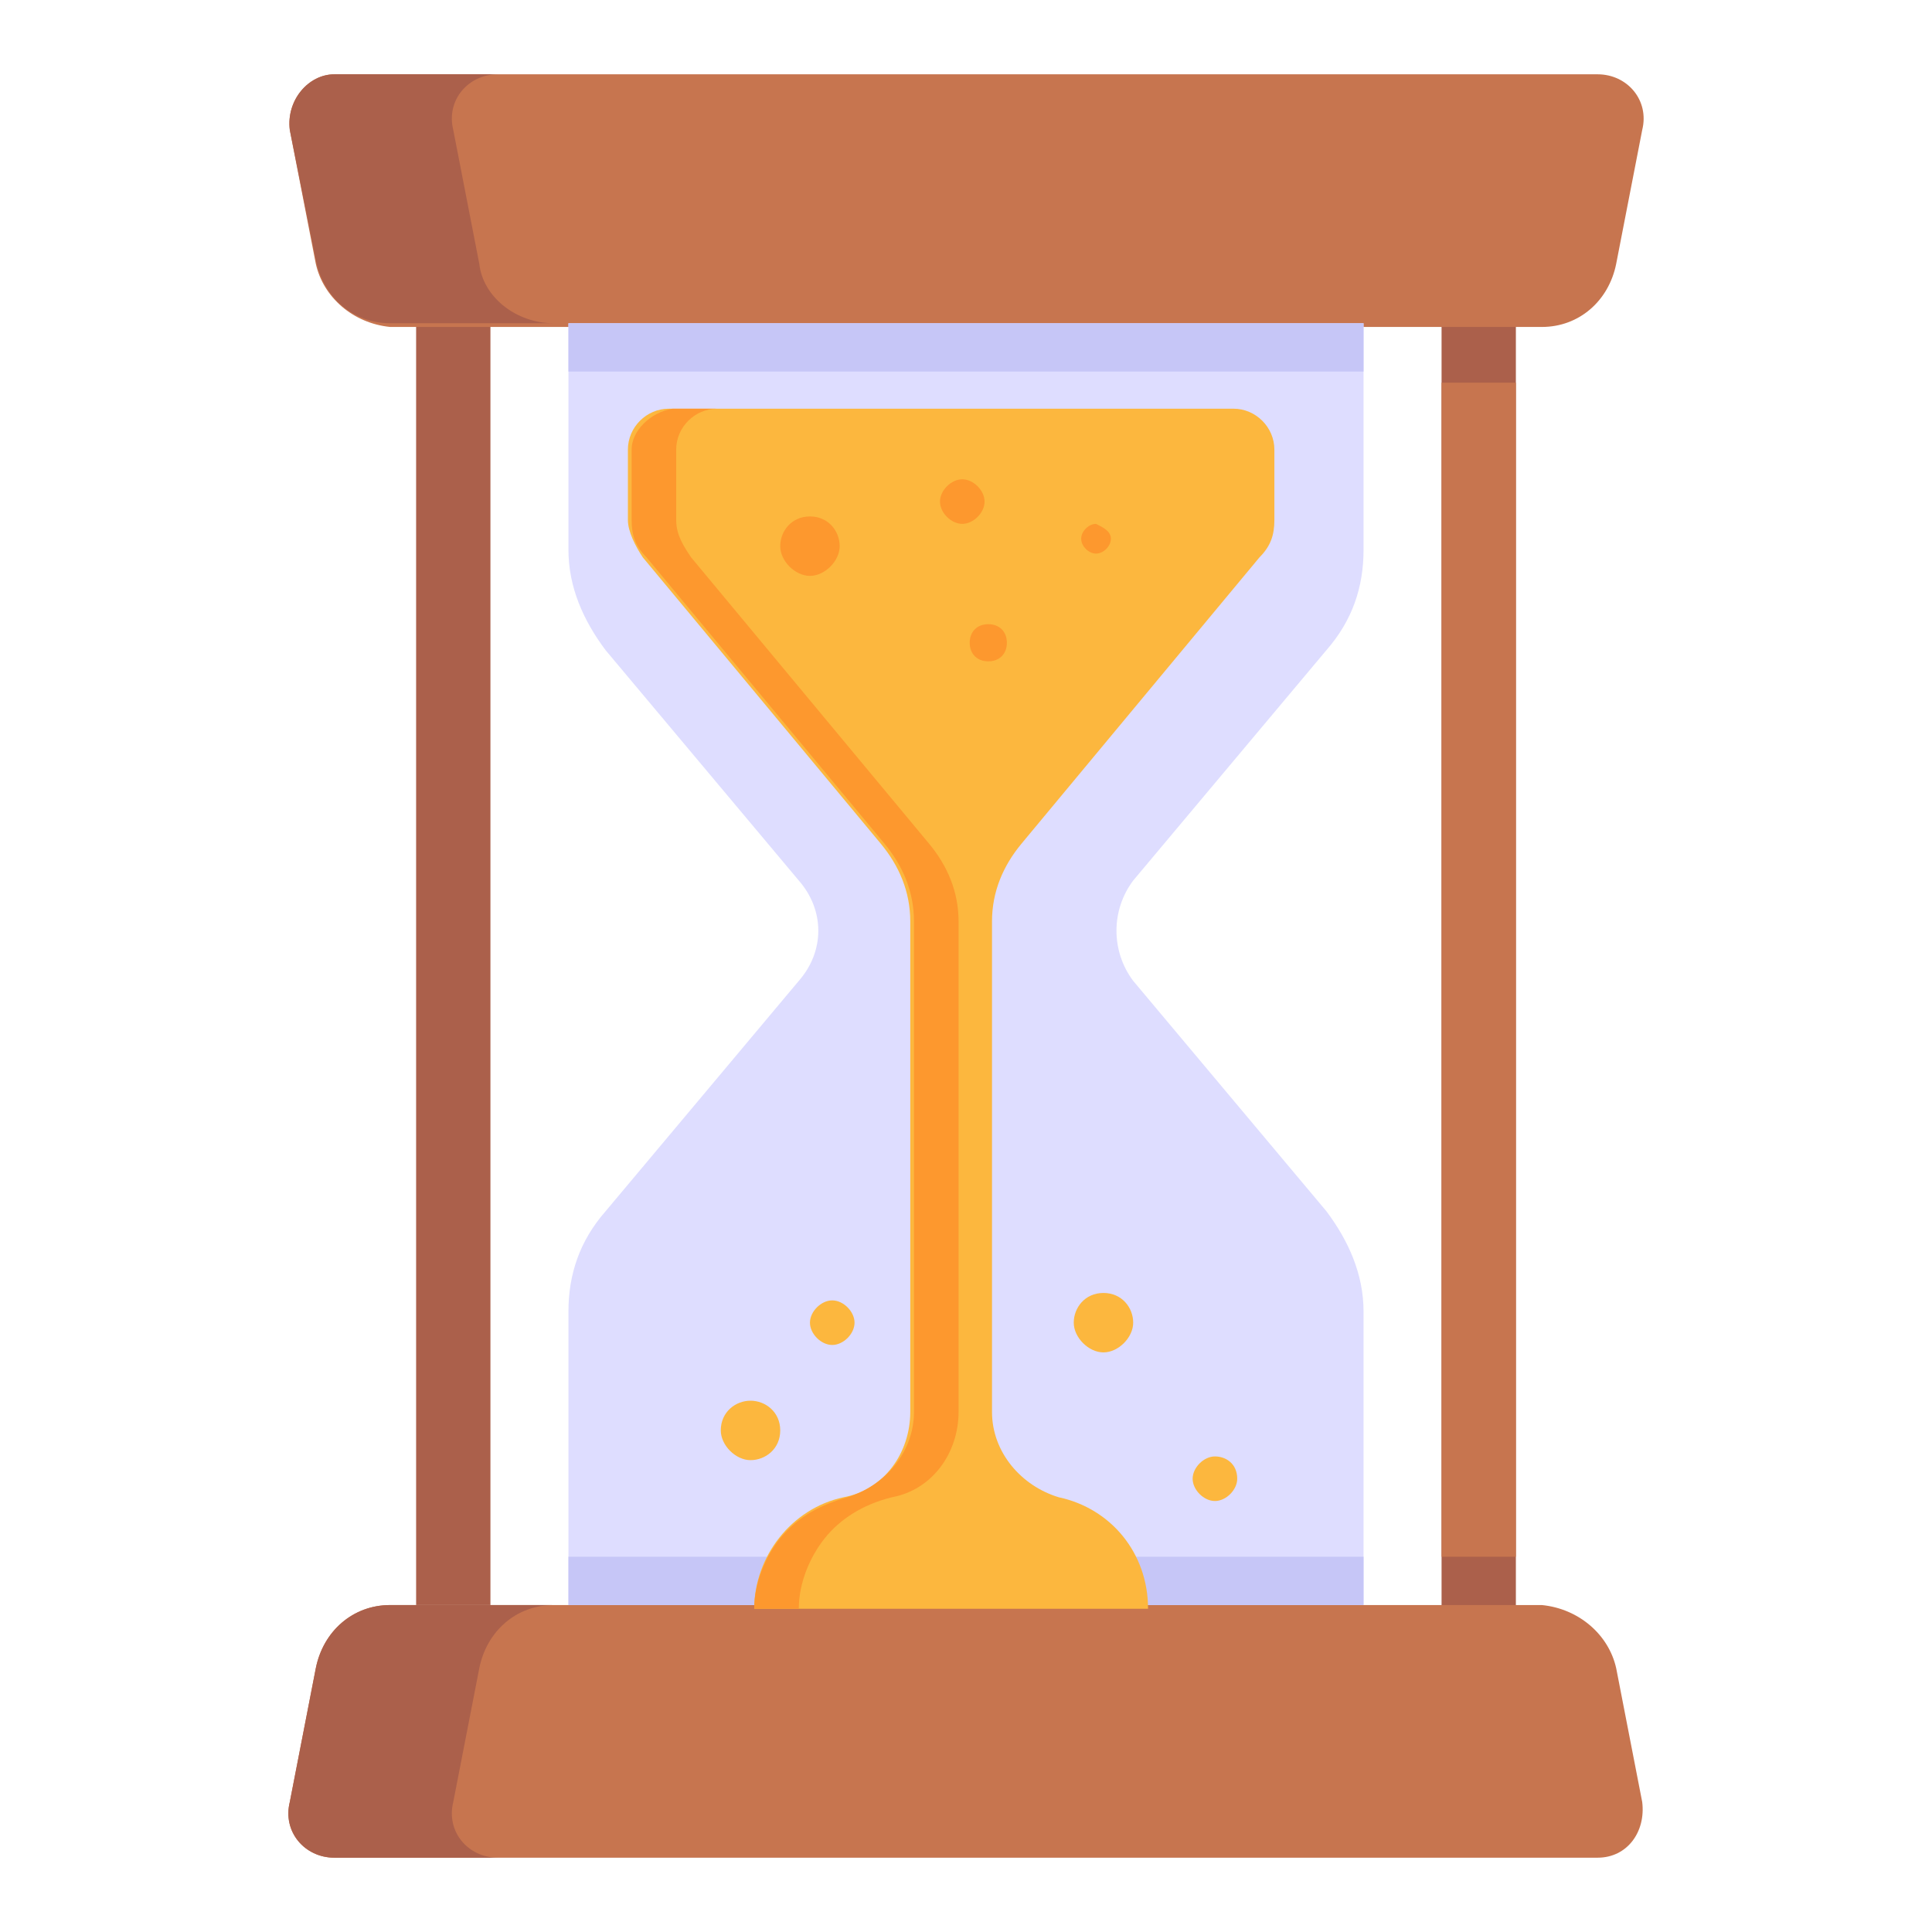 <svg id="Layer_1" enable-background="new 0 0 52 52" height="512" viewBox="0 0 52 52" width="512" xmlns="http://www.w3.org/2000/svg"><g id="_x35_5"><g><g><path d="m38.8 8.7h2v34.7h-2z" fill="#ab604b"/></g><g><path d="m38.8 10.3h2v31.6h-2z" fill="#c7754f"/></g><g><path d="m11.2 8.7h2v34.5h-2z" fill="#ab604b"/></g></g><g><path d="m43.5 44.9.7 3.6c.1.8-.4 1.5-1.2 1.5h-34c-.8 0-1.4-.7-1.2-1.5l.7-3.6c.2-1 1-1.7 2-1.7h31c1 .1 1.8.8 2 1.7z" fill="#c7754f"/></g><g><path d="m13.4 50h-4.4c-.8 0-1.4-.7-1.2-1.5l.7-3.6c.2-1 1-1.7 2-1.7h4.4c-1 0-1.8.7-2 1.7l-.7 3.6c-.2.8.4 1.5 1.2 1.5z" fill="#ab604b"/></g><g><path d="m8.5 7.1-.7-3.6c-.1-.8.5-1.5 1.2-1.5h34c.8 0 1.4.7 1.2 1.5l-.7 3.6c-.2 1-1 1.7-2 1.7h-31c-1-.1-1.8-.8-2-1.7z" fill="#c7754f"/></g><g><path d="m14.9 8.7h-4.4c-1 0-1.8-.7-2-1.7l-.7-3.5c-.1-.8.5-1.5 1.2-1.5h4.4c-.8 0-1.4.7-1.2 1.5l.7 3.6c.1.9 1 1.6 2 1.6z" fill="#ab604b"/></g><g><path d="m36.7 8.7v6.1c0 1-.3 1.9-1 2.7l-5.2 6.2c-.6.8-.6 1.9 0 2.7l5.2 6.2c.6.8 1 1.7 1 2.7v7.9h-21.4v-7.9c0-1 .3-1.9 1-2.7l5.2-6.2c.7-.8.7-1.9 0-2.7l-5.2-6.2c-.6-.8-1-1.7-1-2.7v-6.1z" fill="#deddff"/></g><g><path d="m15.3 8.7h21.4v1.3h-21.4z" fill="#c6c6f7"/></g><g><path d="m15.3 41.9h21.4v1.3h-21.4z" fill="#c6c6f7"/></g><g><path d="m20.3 43.3c0-1.4 1-2.7 2.4-3 1.1-.2 1.8-1.2 1.8-2.3v-13.2c0-.8-.3-1.5-.8-2.1l-6.4-7.7c-.2-.3-.4-.7-.4-1v-1.9c0-.6.5-1.1 1.1-1.1h15.2c.6 0 1.1.5 1.1 1.1v1.9c0 .4-.1.7-.4 1l-6.4 7.7c-.5.6-.8 1.3-.8 2.1v13.2c0 1.1.8 2 1.8 2.3 1.4.3 2.4 1.5 2.4 3z" fill="#fcb73e"/></g><g><path d="m17 12.1v1.9c0 .4.1.7.4 1l6.4 7.7c.5.6.8 1.3.8 2.1v13.2c0 1.1-.8 2-1.8 2.3-.7.2-1.3.5-1.8 1.1-.4.5-.7 1.2-.7 1.9h1.2c0-.7.3-1.4.7-1.9s1-.9 1.8-1.1c1.1-.2 1.8-1.2 1.8-2.3v-13.2c0-.8-.3-1.5-.8-2.1l-6.4-7.7c-.2-.3-.4-.6-.4-1v-1.9c0-.6.5-1.1 1.1-1.1h-1.2c-.6.1-1.1.6-1.1 1.1z" fill="#fd982e"/></g><g><path d="m30.5 35.6c0 .4-.4.8-.8.8s-.8-.4-.8-.8.3-.8.8-.8.8.4.8.8z" fill="#fcb73e"/></g><g><path d="m23 35.6c0 .3-.3.6-.6.6s-.6-.3-.6-.6.3-.6.6-.6.6.3.6.6z" fill="#fcb73e"/></g><g><path d="m33.3 39.8c0 .3-.3.6-.6.6s-.6-.3-.6-.6.3-.6.6-.6.6.2.6.6z" fill="#fcb73e"/></g><g><path d="m21 38.5c0 .5-.4.8-.8.8s-.8-.4-.8-.8c0-.5.4-.8.8-.8s.8.3.8.8z" fill="#fcb73e"/></g><g><path d="m22.6 14.7c0 .4-.4.8-.8.8s-.8-.4-.8-.8.3-.8.8-.8.8.4.8.8z" fill="#fd982e"/></g><g><path d="m27.1 17.3c0 .3-.2.5-.5.5s-.5-.2-.5-.5.2-.5.5-.5.5.2.5.5z" fill="#fd982e"/></g><g><path d="m29.9 14.5c0 .2-.2.4-.4.4s-.4-.2-.4-.4.2-.4.4-.4c.2.1.4.2.4.4z" fill="#fd982e"/></g><g><path d="m26.5 13.5c0 .3-.3.6-.6.6s-.6-.3-.6-.6.3-.6.6-.6.6.3.6.6z" fill="#fd982e"/></g></g></svg>